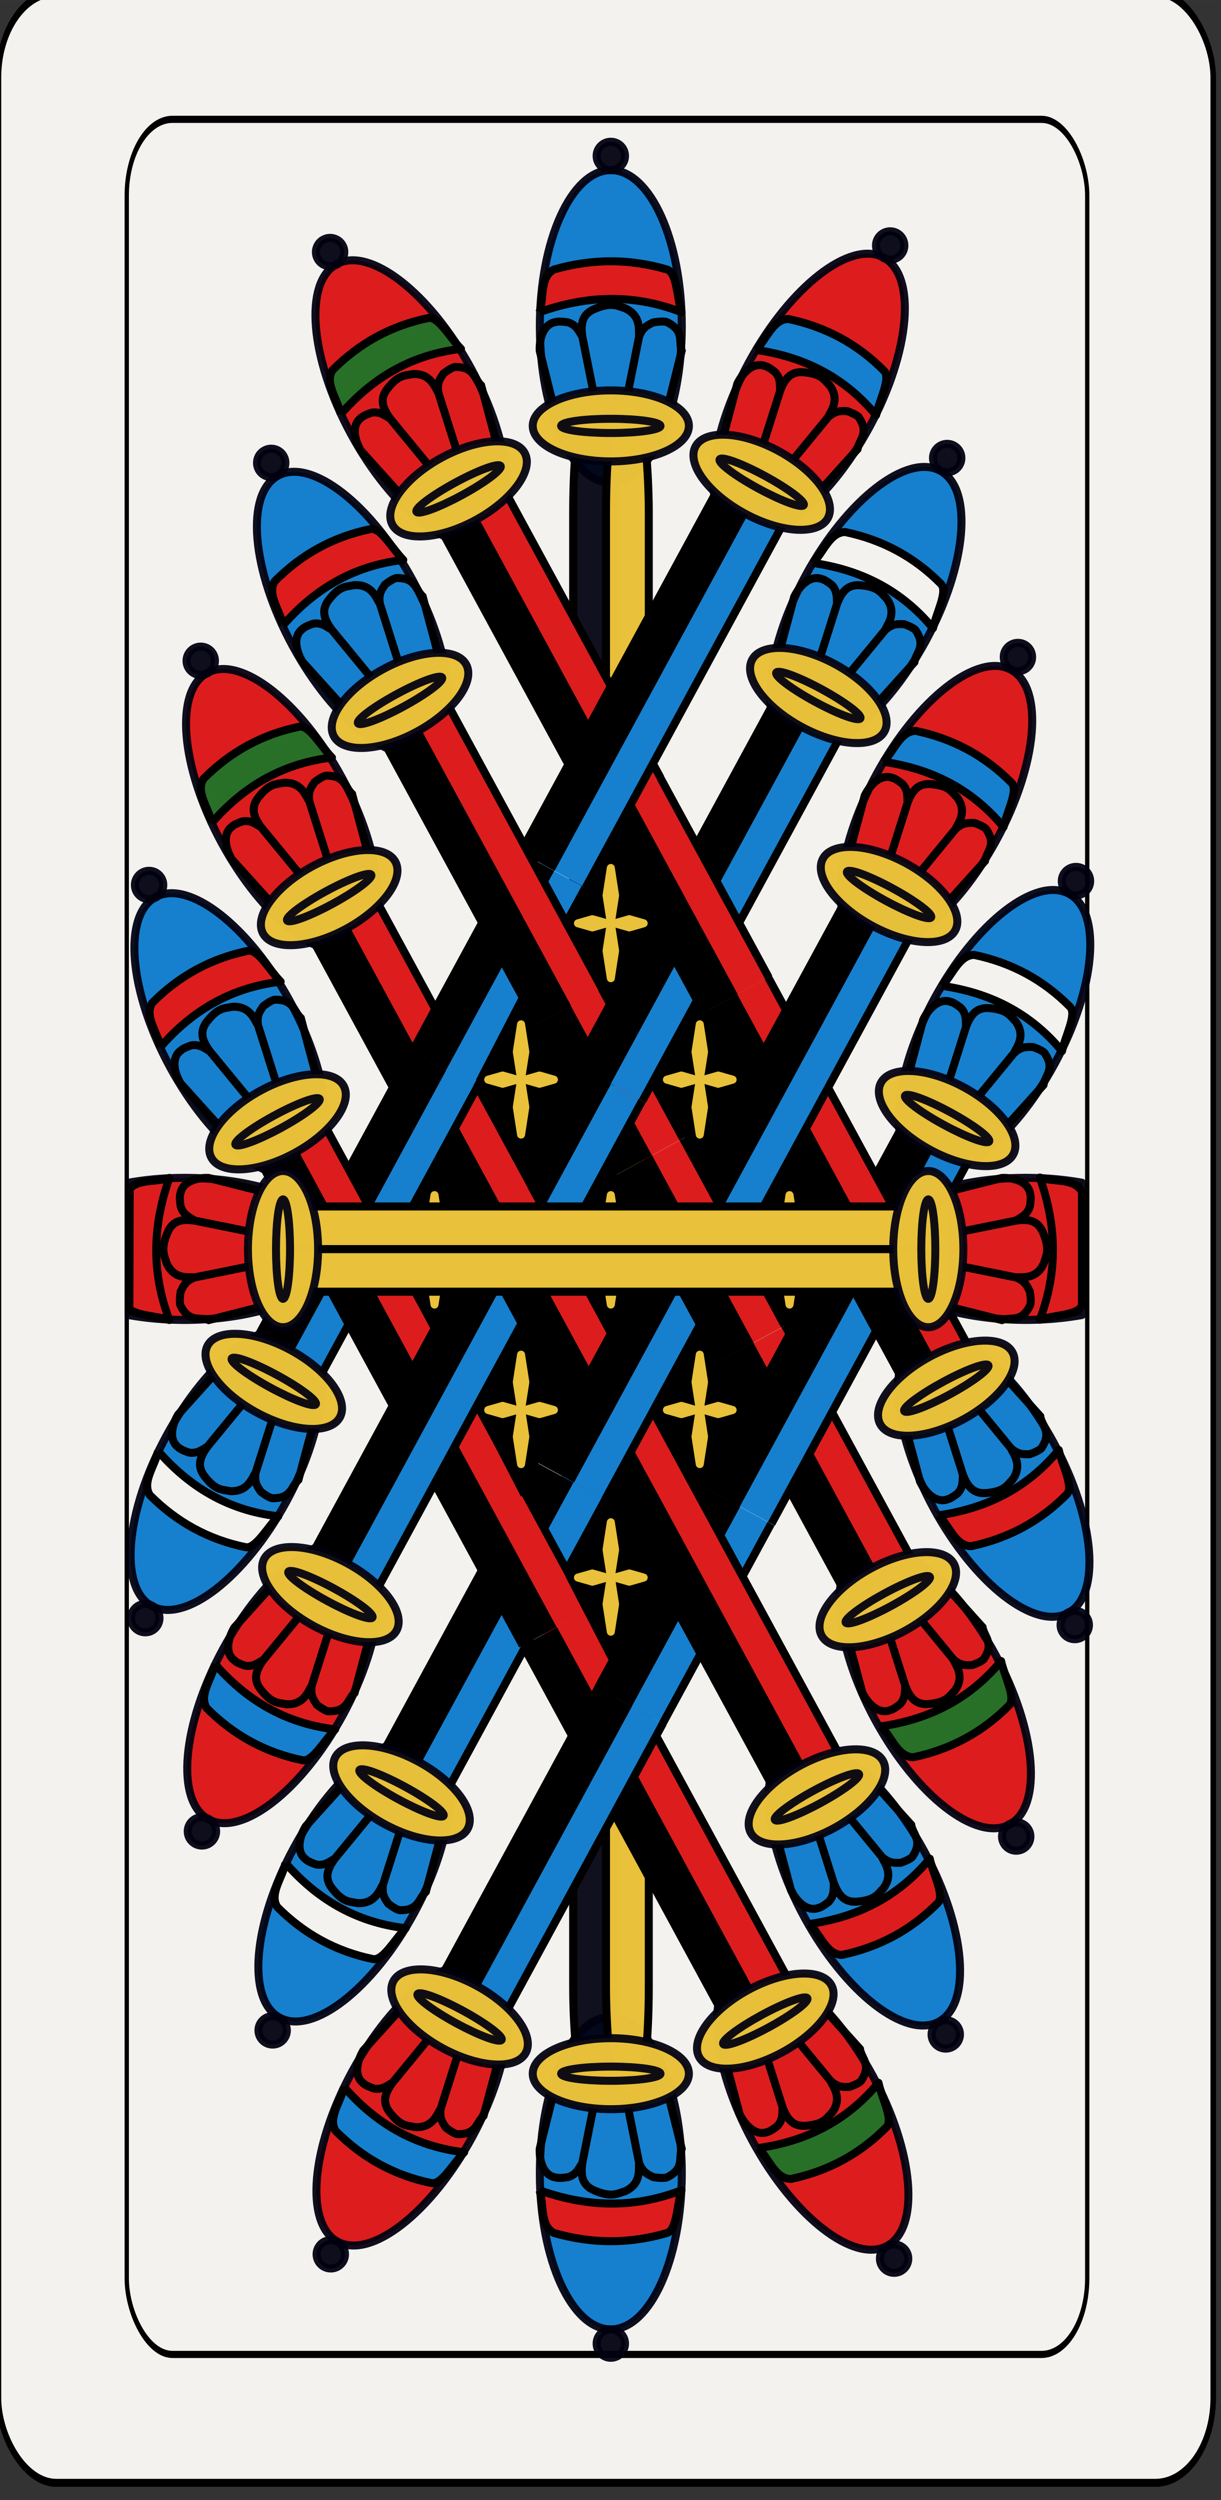 <?xml version="1.0" encoding="UTF-8" standalone="no"?>
<svg
   width="43mm"
   height="87.998mm"
   enable-background="new"
   version="1.1"
   viewBox="0 0 152.363 311.802"
   id="svg20076"
   sodipodi:docname="Mazzo.svg"
   inkscape:version="1.2.1 (9c6d41e410, 2022-07-14)"
   xmlns:inkscape="http://www.inkscape.org/namespaces/inkscape"
   xmlns:sodipodi="http://sodipodi.sourceforge.net/DTD/sodipodi-0.dtd"
   xmlns="http://www.w3.org/2000/svg"
   xmlns:svg="http://www.w3.org/2000/svg"
   xmlns:rdf="http://www.w3.org/1999/02/22-rdf-syntax-ns#"
   xmlns:cc="http://creativecommons.org/ns#"
   xmlns:dc="http://purl.org/dc/elements/1.1/">
  <rect x="0" y="0" width="152.363" height="311.802" fill="#333333" stroke="none"/>
  <sodipodi:namedview
     id="namedview20078"
     pagecolor="#ffffff"
     bordercolor="#000000"
     borderopacity="0.25"
     inkscape:showpageshadow="2"
     inkscape:pageopacity="0.0"
     inkscape:pagecheckerboard="0"
     inkscape:deskcolor="#d1d1d1"
     inkscape:document-units="mm"
     showgrid="false"
     inkscape:zoom="2.8284271"
     inkscape:cx="196.57568"
     inkscape:cy="470.75634"
     inkscape:window-width="2560"
     inkscape:window-height="1409"
     inkscape:window-x="0"
     inkscape:window-y="31"
     inkscape:window-maximized="1"
     inkscape:current-layer="svg20076" />
  <title
     id="title2">Bresciane</title>
  <defs
     id="defs191" />
  <g
     transform="translate(-1438.579,-1158.694)"
     id="g14654"
     style="display:inline">
    <g
       transform="matrix(0.97,0,0,0.996,472.66,-588.81)"
       id="g14144">
      <g
         transform="matrix(0.7,0,0,1,298.31,-0.792)"
         id="g14142">
        <rect
           x="996.13"
           y="1754.4"
           width="223.23"
           height="311.81"
           rx="10.63"
           ry="10.63"
           fill="#ffffff"
           stroke="#000000"
           stroke-width="0.997"
           id="rect14140" />
      </g>
    </g>
    <g
       transform="matrix(0.97,0,0,0.996,472.66,-588.81)"
       fill="#f4f2ef"
       id="g14150">
      <g
         transform="matrix(0.7,0,0,1,298.31,-0.792)"
         fill="#f4f2ef"
         id="g14148">
        <rect
           x="996.13"
           y="1754.4"
           width="223.23"
           height="311.81"
           rx="10.63"
           ry="10.63"
           fill="#f4f2ef"
           stroke="#000000"
           stroke-width="0.997"
           id="rect14146" />
      </g>
    </g>
    <g
       transform="matrix(0.767,0,0,0.894,690.77,-394.15)"
       fill="none"
       id="g14156">
      <g
         transform="matrix(0.7,0,0,1,298.31,-0.792)"
         fill="none"
         id="g14154">
        <rect
           x="996.13"
           y="1754.4"
           width="223.23"
           height="311.81"
           rx="10.63"
           ry="10.63"
           fill="none"
           stroke="#000000"
           stroke-width="0.997"
           id="rect14152" />
      </g>
    </g>
    <g
       transform="translate(0,1055.9)"
       id="g14186">
      <ellipse
         cx="1514.8"
         cy="143.5"
         rx="8.858"
         ry="19.488"
         fill="#1780ce"
         stroke="#00000f"
         stroke-linejoin="round"
         stroke-opacity="0.941"
         stroke-width="0.999"
         id="ellipse14158" />
      <ellipse
         cx="1514.8"
         cy="373.82"
         rx="8.858"
         ry="19.488"
         fill="#1780ce"
         stroke="#00000f"
         stroke-linejoin="round"
         stroke-opacity="0.941"
         stroke-width="0.999"
         id="ellipse14160" />
      <rect
         x="1510.1"
         y="152.86"
         width="5.338"
         height="211.6"
         rx="1.772"
         ry="13.896"
         fill="#00000f"
         fill-opacity="0.941"
         opacity="0.99"
         stroke="#000000"
         stroke-linejoin="round"
         stroke-width="0.997"
         id="rect14162" />
      <rect
         x="1514.2"
         y="152.86"
         width="5.338"
         height="211.6"
         rx="1.772"
         ry="13.896"
         fill="#e9c13a"
         opacity="0.99"
         stroke="#000000"
         stroke-linejoin="round"
         stroke-width="0.997"
         id="rect14164" />
      <path
         d="m 1507.7,153.63 -1.772,-7.087 c -0.058,-1.177 0.253,-3.097 1.772,-3.543 0.407,-0.05 0.427,-0.206 1.772,0 1.045,0.331 1.339,1.091 1.772,1.772 l 1.772,8.858 -1.772,-8.858 c -0.243,-1.742 0.027,-2.919 1.772,-3.543 1.997,-0.793 2.67,-0.229 3.543,0 2.152,0.985 1.668,2.87 1.772,3.543 l -1.772,8.858 1.772,-8.858 c 0.466,-1.218 1.128,-1.441 1.772,-1.772 0.854,-0.136 1.561,-0.138 1.772,0 2.142,1.107 1.353,2.354 1.772,3.543 l -1.772,7.087"
         fill="none"
         stroke="#000000"
         stroke-width="1px"
         id="path14166" />
      <path
         d="m 1507.7,363.69 -1.772,7.087 c -0.058,1.177 0.253,3.097 1.772,3.543 0.407,0.05 0.427,0.206 1.772,0 1.045,-0.331 1.339,-1.091 1.772,-1.772 l 1.772,-8.858 -1.772,8.858 c -0.243,1.742 0.027,2.919 1.772,3.543 1.997,0.793 2.67,0.229 3.543,0 2.152,-0.985 1.668,-2.87 1.772,-3.543 l -1.772,-8.858 1.772,8.858 c 0.466,1.218 1.128,1.441 1.772,1.772 0.854,0.136 1.561,0.138 1.772,0 2.142,-1.107 1.353,-2.354 1.772,-3.543 l -1.772,-7.087"
         fill="none"
         stroke="#000000"
         stroke-width="1px"
         id="path14168" />
      <ellipse
         cx="1514.8"
         cy="155.91"
         rx="9.744"
         ry="4.429"
         fill="#e9c13a"
         opacity="0.99"
         stroke="#00000f"
         stroke-linejoin="round"
         stroke-opacity="0.941"
         stroke-width="0.999"
         id="ellipse14170" />
      <ellipse
         cx="1514.8"
         cy="155.91"
         rx="6.201"
         ry="0.886"
         fill="#e9c13a"
         opacity="0.99"
         stroke="#00000f"
         stroke-linejoin="round"
         stroke-opacity="0.941"
         stroke-width="0.999"
         id="ellipse14172" />
      <ellipse
         cx="1514.8"
         cy="361.42"
         rx="9.744"
         ry="4.429"
         fill="#e9c13a"
         opacity="0.99"
         stroke="#00000f"
         stroke-linejoin="round"
         stroke-opacity="0.941"
         stroke-width="0.999"
         id="ellipse14174" />
      <ellipse
         cx="1514.8"
         cy="361.42"
         rx="6.201"
         ry="0.886"
         fill="#e9c13a"
         opacity="0.99"
         stroke="#00000f"
         stroke-linejoin="round"
         stroke-opacity="0.941"
         stroke-width="0.999"
         id="ellipse14176" />
      <path
         d="m 1505.9,141.73 c 0.587,-1.774 0.026,-4.343 1.772,-5.315 4.724,-1.367 9.449,-1.395 14.173,0 1.216,0.442 1.21,3.482 1.772,5.315 -6.205,-2.396 -12.063,-2.017 -17.716,0"
         fill="#dd1d1d"
         fill-rule="evenodd"
         stroke="#000000"
         stroke-linejoin="round"
         stroke-width="0.999"
         id="path14178" />
      <path
         d="m 1505.9,375.96 c 0.587,1.774 0.026,4.343 1.772,5.315 4.724,1.367 9.449,1.395 14.173,0 1.216,-0.442 1.21,-3.482 1.772,-5.315 -6.205,2.396 -12.063,2.017 -17.716,0"
         fill="#dd1d1d"
         fill-rule="evenodd"
         stroke="#000000"
         stroke-linejoin="round"
         stroke-width="0.999"
         id="path14180" />
      <circle
         cx="1514.8"
         cy="122.24"
         r="1.772"
         fill="#00000f"
         fill-opacity="0.941"
         stroke="#00000f"
         stroke-linejoin="round"
         stroke-opacity="0.941"
         stroke-width="0.999"
         id="circle14182" />
      <circle
         cx="1514.8"
         cy="395.08"
         r="1.772"
         fill="#00000f"
         fill-opacity="0.941"
         stroke="#00000f"
         stroke-linejoin="round"
         stroke-opacity="0.941"
         stroke-width="0.999"
         id="circle14184" />
    </g>
    <g
       transform="translate(-1293.3,1055.9)"
       id="g14530">
      <ellipse
         transform="matrix(0.879,-0.477,-0.477,-0.879,0,0)"
         cx="2334.6"
         cy="-1651.2"
         rx="8.535"
         ry="19.488"
         fill="#1780ce"
         stroke="#00000f"
         stroke-linejoin="round"
         stroke-opacity="0.941"
         stroke-width="0.999"
         id="ellipse14188" />
      <ellipse
         transform="matrix(0.879,-0.477,-0.477,-0.879,0,0)"
         cx="2354.1"
         cy="-1633.8"
         rx="8.535"
         ry="19.488"
         fill="#dd1d1d"
         stroke="#00000f"
         stroke-linejoin="round"
         stroke-opacity="0.941"
         stroke-width="0.999"
         id="ellipse14190" />
      <path
         d="m 2844.8,302.35 -17.752,-32.695"
         fill="none"
         stroke="#dd1d1d"
         stroke-width="6.024"
         id="path14192" />
      <ellipse
         transform="matrix(0.879,-0.477,-0.477,-0.879,0,0)"
         cx="2354.1"
         cy="-1481.4"
         rx="8.535"
         ry="19.488"
         fill="#1780ce"
         stroke="#00000f"
         stroke-linejoin="round"
         stroke-opacity="0.941"
         stroke-width="0.999"
         id="ellipse14194" />
      <path
         d="m 2814.3,246.3 -10.145,-18.684"
         fill="none"
         stroke="#dd1d1d"
         stroke-width="6.024"
         id="path14196" />
      <path
         d="m 2810.9,248.16 -10.145,-18.684"
         fill="none"
         stroke="#000000"
         stroke-width="5.315"
         id="path14198" />
      <path
         d="m 2817.1,244.78 -10.145,-18.684"
         fill="none"
         stroke="#000000"
         stroke-width="0.999"
         id="path14200" />
      <path
         d="m 2847.6,300.83 -17.752,-32.695"
         fill="none"
         stroke="#000000"
         stroke-width="0.999"
         id="path14202" />
      <path
         d="m 2841.3,304.21 -17.752,-32.695"
         fill="none"
         stroke="#000000"
         stroke-width="5.315"
         id="path14204" />
      <path
         d="m 2837.6,306.83 1.881,7.042 c 0.512,1.061 1.692,2.606 3.191,2.299 0.368,-0.143 0.46,-0.016 1.5,-0.815 0.727,-0.771 0.613,-1.574 0.655,-2.372 l -2.727,-8.599 2.727,8.599 c 0.626,1.643 1.416,2.553 3.191,2.299 2.069,-0.221 2.37,-1.026 3.001,-1.629 1.352,-1.854 0.043,-3.289 -0.191,-3.928 l -5.727,-6.97 5.727,6.97 c 0.976,0.856 1.643,0.747 2.346,0.742 0.788,-0.273 1.388,-0.596 1.5,-0.815 1.286,-1.958 0.022,-2.691 -0.19,-3.929 l -4.882,-5.413"
         fill="none"
         stroke="#000000"
         stroke-width="1px"
         id="path14206" />
      <ellipse
         transform="matrix(0.879,-0.477,-0.477,-0.879,0,0)"
         cx="2354.1"
         cy="-1621.4"
         rx="9.389"
         ry="4.429"
         fill="#e9c13a"
         opacity="0.99"
         stroke="#00000f"
         stroke-linejoin="round"
         stroke-opacity="0.941"
         stroke-width="0.999"
         id="ellipse14208" />
      <ellipse
         transform="matrix(0.879,-0.477,-0.477,-0.879,0,0)"
         cx="2373.1"
         cy="-1614.1"
         rx="8.535"
         ry="19.488"
         fill="#1780ce"
         stroke="#00000f"
         stroke-linejoin="round"
         stroke-opacity="0.941"
         stroke-width="0.999"
         id="ellipse14210" />
      <ellipse
         transform="matrix(0.879,-0.477,-0.477,-0.879,0,0)"
         cx="2354.1"
         cy="-1621.4"
         rx="5.975"
         ry="0.886"
         fill="#e9c13a"
         opacity="0.99"
         stroke="#00000f"
         stroke-linejoin="round"
         stroke-opacity="0.941"
         stroke-width="0.999"
         id="ellipse14212" />
      <path
         d="m 2841.8,318.1 c 1.344,1.289 2.094,3.805 4.036,3.856 4.653,-0.971 8.667,-3.118 12.002,-6.516 0.819,-0.947 -0.637,-3.616 -1.036,-5.486 -4.111,4.958 -9.253,7.319 -15.002,8.146"
         fill="#287028"
         fill-rule="evenodd"
         stroke="#000000"
         stroke-linejoin="round"
         stroke-width="0.999"
         id="path14214" />
      <path
         d="m 2774.5,190.74 -4.881,-5.413 c -0.611,-1.008 -1.264,-2.838 -0.191,-3.928 0.321,-0.231 0.264,-0.377 1.5,-0.815 1.043,-0.19 1.654,0.343 2.346,0.742 l 5.727,6.97 -5.727,-6.97 c -1.037,-1.42 -1.37,-2.578 -0.191,-3.929 1.313,-1.615 2.151,-1.429 3.001,-1.629 2.292,-0.124 2.782,1.755 3.191,2.299 l 2.727,8.599 -2.727,-8.599 c -0.187,-1.284 0.268,-1.785 0.655,-2.372 0.658,-0.512 1.256,-0.839 1.5,-0.815 2.342,-0.012 2.269,1.447 3.191,2.299 l 1.881,7.042"
         fill="none"
         stroke="#000000"
         stroke-width="1px"
         id="path14216" />
      <ellipse
         transform="matrix(0.879,-0.477,-0.477,-0.879,0,0)"
         cx="2334.6"
         cy="-1498.8"
         rx="8.535"
         ry="19.488"
         fill="#dd1d1d"
         stroke="#00000f"
         stroke-linejoin="round"
         stroke-opacity="0.941"
         stroke-width="0.999"
         id="ellipse14218" />
      <path
         d="m 2767.2,180.77 c -0.349,-1.829 -2.05,-3.829 -1.036,-5.486 3.348,-3.373 7.335,-5.57 12.002,-6.516 1.241,-0.171 2.686,2.504 4.036,3.856 -6.397,0.747 -11.177,3.774 -15.002,8.146"
         fill="#dd1d1d"
         fill-rule="evenodd"
         stroke="#000000"
         stroke-linejoin="round"
         stroke-width="0.999"
         id="path14220" />
      <circle
         transform="matrix(0.879,-0.477,-0.477,-0.879,0,0)"
         cx="2354.1"
         cy="-1655"
         r="1.772"
         fill="#00000f"
         fill-opacity="0.941"
         stroke="#00000f"
         stroke-linejoin="round"
         stroke-opacity="0.941"
         stroke-width="0.999"
         id="circle14222" />
      <circle
         transform="matrix(0.879,-0.477,-0.477,-0.879,0,0)"
         cx="2354.1"
         cy="-1460.1"
         r="1.772"
         fill="#00000f"
         fill-opacity="0.941"
         stroke="#00000f"
         stroke-linejoin="round"
         stroke-opacity="0.941"
         stroke-width="0.999"
         id="circle14224" />
      <ellipse
         transform="matrix(0.879,-0.477,-0.477,-0.879,0,0)"
         cx="2315.6"
         cy="-1672.7"
         rx="8.535"
         ry="19.488"
         fill="#dd1d1d"
         stroke="#00000f"
         stroke-linejoin="round"
         stroke-opacity="0.941"
         stroke-width="0.999"
         id="ellipse14226" />
      <path
         d="m 2829.5,354.95 -27.052,-49.823"
         fill="none"
         stroke="#dd1d1d"
         stroke-width="6.024"
         id="path14228" />
      <path
         d="m 2832.3,353.43 -27.052,-49.823"
         fill="none"
         stroke="#000000"
         stroke-width="0.999"
         id="path14230" />
      <path
         d="m 2809.2,238.57 -13.526,24.911"
         fill="none"
         stroke="#1780ce"
         stroke-width="6.024"
         id="path14232" />
      <path
         d="m 2826.1,356.81 -27.052,-49.823"
         fill="none"
         stroke="#000000"
         stroke-width="5.315"
         id="path14234" />
      <ellipse
         transform="rotate(28.5)"
         cx="2620.3"
         cy="-1159.4"
         rx="8.535"
         ry="19.488"
         fill="#1780ce"
         stroke="#00000f"
         stroke-linejoin="round"
         stroke-opacity="0.941"
         stroke-width="0.999"
         id="ellipse14236" />
      <path
         d="m 2852.4,241.49 -27.052,49.823"
         fill="none"
         stroke="#1780ce"
         stroke-width="6.024"
         id="path14238" />
      <path
         d="m 2855.2,243.01 -27.052,49.823"
         fill="none"
         stroke="#000000"
         stroke-width="0.999"
         id="path14240" />
      <path
         d="m 2825.3,291.31 -13.526,24.911"
         fill="none"
         stroke="#1780ce"
         stroke-width="6.024"
         id="path14242" />
      <path
         d="m 2848.9,239.63 -27.052,49.823"
         fill="none"
         stroke="#000000"
         stroke-width="5.315"
         id="path14244" />
      <path
         d="m 2821.9,289.45 -13.526,24.911"
         fill="none"
         stroke="#000000"
         stroke-width="5.315"
         id="path14246" />
      <path
         d="m 2828.1,292.83 -13.526,24.911"
         fill="none"
         stroke="#000000"
         stroke-width="0.999"
         id="path14248" />
      <path
         d="m 2852,276.04 -27.052,-49.823"
         fill="none"
         stroke="#dd1d1d"
         stroke-width="6.024"
         id="path14250" />
      <path
         d="m 2835.9,327 -27.052,-49.823"
         fill="none"
         stroke="#dd1d1d"
         stroke-width="6.024"
         id="path14252" />
      <path
         d="m 2854.8,274.52 -27.052,-49.823"
         fill="none"
         stroke="#000000"
         stroke-width="0.999"
         id="path14254" />
      <path
         d="m 2838.7,325.48 -27.052,-49.823"
         fill="none"
         stroke="#000000"
         stroke-width="0.999"
         id="path14256" />
      <path
         d="m 2848.6,277.9 -27.052,-49.823"
         fill="none"
         stroke="#000000"
         stroke-width="5.315"
         id="path14258" />
      <path
         d="m 2832.5,328.86 -27.052,-49.823"
         fill="none"
         stroke="#000000"
         stroke-width="5.315"
         id="path14260" />
      <ellipse
         transform="rotate(28.5)"
         cx="2600.6"
         cy="-1180.5"
         rx="8.535"
         ry="19.488"
         fill="#dd1d1d"
         stroke="#00000f"
         stroke-linejoin="round"
         stroke-opacity="0.941"
         stroke-width="0.999"
         id="ellipse14262" />
      <path
         d="m 2845.1,213.55 -27.052,49.823"
         fill="none"
         stroke="#1780ce"
         stroke-width="6.024"
         id="path14264" />
      <path
         d="m 2847.9,215.07 -27.052,49.823"
         fill="none"
         stroke="#000000"
         stroke-width="0.999"
         id="path14266" />
      <path
         d="m 2805.8,236.71 -13.526,24.911"
         fill="none"
         stroke="#000000"
         stroke-width="5.315"
         id="path14268" />
      <path
         d="m 2841.7,211.69 -27.052,49.823"
         fill="none"
         stroke="#000000"
         stroke-width="5.315"
         id="path14270" />
      <path
         d="m 2795.4,252.27 -21.979,-40.481"
         fill="none"
         stroke="#dd1d1d"
         stroke-width="6.024"
         id="path14272" />
      <path
         d="m 2798.2,250.75 -21.979,-40.481"
         fill="none"
         stroke="#000000"
         stroke-width="0.999"
         id="path14274" />
      <path
         d="m 2802.1,212 -13.526,24.911"
         fill="none"
         stroke="#1780ce"
         stroke-width="6.024"
         id="path14276" />
      <ellipse
         transform="rotate(28.5)"
         cx="2562.1"
         cy="-1218.1"
         rx="8.535"
         ry="19.488"
         fill="#dd1d1d"
         stroke="#00000f"
         stroke-linejoin="round"
         stroke-opacity="0.941"
         stroke-width="0.999"
         id="ellipse14278" />
      <ellipse
         transform="rotate(28.5)"
         cx="2562.1"
         cy="-1065.7"
         rx="8.535"
         ry="19.488"
         fill="#1780ce"
         stroke="#00000f"
         stroke-linejoin="round"
         stroke-opacity="0.941"
         stroke-width="0.999"
         id="ellipse14280" />
      <path
         d="m 2791.9,254.13 -21.979,-40.481"
         fill="none"
         stroke="#000000"
         stroke-width="5.315"
         id="path14282" />
      <path
         d="m 2788.6,236.91 -21.979,40.481"
         fill="none"
         stroke="#1780ce"
         stroke-width="6.024"
         id="path14284" />
      <path
         d="m 2791.4,238.43 -21.979,40.481"
         fill="none"
         stroke="#000000"
         stroke-width="0.999"
         id="path14286" />
      <path
         d="m 2785.2,235.05 -21.979,40.481"
         fill="none"
         stroke="#000000"
         stroke-width="5.315"
         id="path14288" />
      <path
         d="m 2822,157.7 1.881,-7.042 c 0.512,-1.061 1.692,-2.606 3.191,-2.299 0.368,0.143 0.46,0.016 1.5,0.815 0.727,0.771 0.613,1.574 0.655,2.372 l -2.727,8.599 2.727,-8.599 c 0.626,-1.643 1.416,-2.553 3.191,-2.299 2.069,0.221 2.37,1.026 3.001,1.629 1.352,1.854 0.043,3.289 -0.191,3.928 l -5.727,6.97 5.727,-6.97 c 0.976,-0.856 1.643,-0.747 2.346,-0.742 0.788,0.273 1.388,0.596 1.5,0.815 1.286,1.958 0.022,2.691 -0.19,3.929 l -4.882,5.413"
         fill="none"
         stroke="#000000"
         stroke-width="1px"
         id="path14290" />
      <path
         d="m 2826.2,146.43 c 1.344,-1.289 2.094,-3.805 4.036,-3.856 4.653,0.971 8.667,3.118 12.002,6.516 0.819,0.947 -0.637,3.616 -1.036,5.486 -4.111,-4.958 -9.253,-7.319 -15.002,-8.146"
         fill="#1780ce"
         fill-rule="evenodd"
         stroke="#000000"
         stroke-linejoin="round"
         stroke-width="0.999"
         id="path14292" />
      <path
         d="m 2759,273.79 -4.881,5.413 c -0.611,1.008 -1.264,2.838 -0.191,3.928 0.321,0.231 0.264,0.377 1.5,0.815 1.043,0.19 1.654,-0.343 2.346,-0.742 l 5.727,-6.97 -5.727,6.97 c -1.037,1.42 -1.37,2.578 -0.191,3.929 1.313,1.615 2.151,1.429 3.001,1.629 2.292,0.124 2.782,-1.755 3.191,-2.299 l 2.727,-8.599 -2.727,8.599 c -0.187,1.284 0.268,1.785 0.655,2.372 0.658,0.512 1.256,0.839 1.5,0.815 2.342,0.012 2.269,-1.447 3.191,-2.299 l 1.881,-7.042"
         fill="none"
         stroke="#000000"
         stroke-width="1px"
         id="path14294" />
      <ellipse
         transform="rotate(28.5)"
         cx="2562.1"
         cy="-1078.1"
         rx="9.389"
         ry="4.429"
         fill="#e9c13a"
         opacity="0.99"
         stroke="#00000f"
         stroke-linejoin="round"
         stroke-opacity="0.941"
         stroke-width="0.999"
         id="ellipse14296" />
      <ellipse
         transform="rotate(28.5)"
         cx="2562.1"
         cy="-1078.1"
         rx="5.975"
         ry="0.886"
         fill="#e9c13a"
         opacity="0.99"
         stroke="#00000f"
         stroke-linejoin="round"
         stroke-opacity="0.941"
         stroke-width="0.999"
         id="ellipse14298" />
      <path
         d="m 2751.6,283.76 c -0.349,1.829 -2.05,3.829 -1.036,5.486 3.348,3.373 7.335,5.57 12.002,6.516 1.241,0.171 2.686,-2.504 4.036,-3.856 -6.397,-0.747 -11.177,-3.774 -15.002,-8.146"
         fill="#f4f2ef"
         fill-rule="evenodd"
         stroke="#000000"
         stroke-linejoin="round"
         stroke-width="0.999"
         id="path14300" />
      <circle
         transform="rotate(28.5)"
         cx="2562.1"
         cy="-1239.3"
         r="1.772"
         fill="#00000f"
         fill-opacity="0.941"
         stroke="#00000f"
         stroke-linejoin="round"
         stroke-opacity="0.941"
         stroke-width="0.999"
         id="circle14302" />
      <circle
         transform="rotate(28.5)"
         cx="2562.1"
         cy="-1044.5"
         r="1.772"
         fill="#00000f"
         fill-opacity="0.941"
         stroke="#00000f"
         stroke-linejoin="round"
         stroke-opacity="0.941"
         stroke-width="0.999"
         id="circle14304" />
      <path
         d="m 2798.7,210.14 -13.526,24.911"
         fill="none"
         stroke="#000000"
         stroke-width="5.315"
         id="path14306" />
      <path
         d="m 2804.9,213.52 -13.526,24.911"
         fill="none"
         stroke="#000000"
         stroke-width="0.999"
         id="path14308" />
      <ellipse
         transform="rotate(28.5)"
         cx="2581"
         cy="-1198.1"
         rx="8.535"
         ry="19.488"
         fill="#1780ce"
         stroke="#00000f"
         stroke-linejoin="round"
         stroke-opacity="0.941"
         stroke-width="0.999"
         id="ellipse14310" />
      <ellipse
         transform="rotate(28.5)"
         cx="2600.6"
         cy="-1028.2"
         rx="8.535"
         ry="19.488"
         fill="#1780ce"
         stroke="#00000f"
         stroke-linejoin="round"
         stroke-opacity="0.941"
         stroke-width="0.999"
         id="ellipse14312" />
      <ellipse
         transform="rotate(28.5)"
         cx="2581"
         cy="-1045.7"
         rx="8.535"
         ry="19.488"
         fill="#dd1d1d"
         stroke="#00000f"
         stroke-linejoin="round"
         stroke-opacity="0.941"
         stroke-width="0.999"
         id="ellipse14314" />
      <path
         d="m 2829.1,184.27 1.881,-7.042 c 0.512,-1.061 1.692,-2.606 3.191,-2.299 0.368,0.143 0.46,0.016 1.5,0.815 0.727,0.771 0.613,1.574 0.655,2.372 l -2.727,8.599 2.727,-8.599 c 0.626,-1.643 1.416,-2.553 3.191,-2.299 2.069,0.221 2.37,1.026 3,1.629 1.352,1.854 0.043,3.289 -0.191,3.928 l -5.727,6.97 5.727,-6.97 c 0.976,-0.856 1.643,-0.747 2.346,-0.742 0.788,0.273 1.388,0.596 1.5,0.815 1.286,1.958 0.022,2.691 -0.19,3.929 l -4.882,5.413"
         fill="none"
         stroke="#000000"
         stroke-width="1px"
         id="path14316" />
      <path
         d="m 2833.3,173 c 1.344,-1.289 2.094,-3.805 4.036,-3.856 4.653,0.971 8.667,3.118 12.002,6.516 0.819,0.947 -0.637,3.616 -1.036,5.486 -4.111,-4.958 -9.253,-7.319 -15.002,-8.146"
         fill="#f4f2ef"
         fill-rule="evenodd"
         stroke="#000000"
         stroke-linejoin="round"
         stroke-width="0.999"
         id="path14318" />
      <path
         d="m 2804.6,288.28 -21.979,40.481"
         fill="none"
         stroke="#1780ce"
         stroke-width="6.024"
         id="path14320" />
      <path
         d="m 2766,300.37 -4.881,5.413 c -0.611,1.008 -1.264,2.838 -0.191,3.928 0.321,0.231 0.264,0.377 1.5,0.815 1.043,0.19 1.654,-0.343 2.346,-0.742 l 5.727,-6.97 -5.727,6.97 c -1.037,1.42 -1.37,2.578 -0.191,3.929 1.313,1.615 2.151,1.429 3.001,1.629 2.292,0.124 2.782,-1.755 3.191,-2.299 l 2.727,-8.599 -2.727,8.599 c -0.187,1.284 0.268,1.785 0.655,2.372 0.658,0.512 1.256,0.839 1.5,0.815 2.342,0.012 2.269,-1.447 3.191,-2.299 l 1.881,-7.042"
         fill="none"
         stroke="#000000"
         stroke-width="1px"
         id="path14322" />
      <path
         d="m 2807.4,289.81 -21.979,40.481"
         fill="none"
         stroke="#000000"
         stroke-width="0.999"
         id="path14324" />
      <path
         d="m 2801.1,286.43 -21.979,40.481"
         fill="none"
         stroke="#000000"
         stroke-width="5.315"
         id="path14326" />
      <path
         d="m 2758.7,310.33 c -0.349,1.829 -2.05,3.829 -1.036,5.486 3.348,3.373 7.335,5.57 12.002,6.516 1.241,0.171 2.686,-2.504 4.036,-3.856 -6.397,-0.747 -11.177,-3.774 -15.002,-8.146"
         fill="#1780ce"
         fill-rule="evenodd"
         stroke="#000000"
         stroke-linejoin="round"
         stroke-width="0.999"
         id="path14328" />
      <circle
         transform="rotate(28.5)"
         cx="2581"
         cy="-1219.4"
         r="1.772"
         fill="#00000f"
         fill-opacity="0.941"
         stroke="#00000f"
         stroke-linejoin="round"
         stroke-opacity="0.941"
         stroke-width="0.999"
         id="circle14330" />
      <circle
         transform="rotate(28.5)"
         cx="2581"
         cy="-1024.5"
         r="1.772"
         fill="#00000f"
         fill-opacity="0.941"
         stroke="#00000f"
         stroke-linejoin="round"
         stroke-opacity="0.941"
         stroke-width="0.999"
         id="circle14332" />
      <path
         d="m 2837.9,209.07 1.881,-7.042 c 0.512,-1.061 1.692,-2.606 3.191,-2.299 0.368,0.143 0.46,0.016 1.5,0.815 0.728,0.771 0.613,1.574 0.655,2.372 l -2.727,8.599 2.727,-8.599 c 0.626,-1.643 1.416,-2.553 3.191,-2.299 2.069,0.221 2.37,1.026 3.001,1.629 1.352,1.854 0.043,3.289 -0.191,3.928 l -5.727,6.97 5.727,-6.97 c 0.976,-0.856 1.643,-0.747 2.346,-0.742 0.788,0.273 1.388,0.596 1.5,0.815 1.286,1.958 0.022,2.691 -0.19,3.929 l -4.882,5.413"
         fill="none"
         stroke="#000000"
         stroke-width="1px"
         id="path14334" />
      <ellipse
         transform="rotate(28.5)"
         cx="2600.6"
         cy="-1168.1"
         rx="9.389"
         ry="4.429"
         fill="#e9c13a"
         opacity="0.99"
         stroke="#00000f"
         stroke-linejoin="round"
         stroke-opacity="0.941"
         stroke-width="0.999"
         id="ellipse14336" />
      <ellipse
         transform="rotate(28.5)"
         cx="2600.6"
         cy="-1168.1"
         rx="5.975"
         ry="0.886"
         fill="#e9c13a"
         opacity="0.99"
         stroke="#00000f"
         stroke-linejoin="round"
         stroke-opacity="0.941"
         stroke-width="0.999"
         id="ellipse14338" />
      <path
         d="m 2842.1,197.8 c 1.344,-1.289 2.094,-3.805 4.036,-3.856 4.653,0.971 8.667,3.118 12.002,6.516 0.819,0.947 -0.637,3.616 -1.036,5.486 -4.111,-4.958 -9.253,-7.319 -15.002,-8.146"
         fill="#1780ce"
         fill-rule="evenodd"
         stroke="#000000"
         stroke-linejoin="round"
         stroke-width="0.999"
         id="path14340" />
      <path
         d="m 2774.9,325.17 -4.882,5.413 c -0.611,1.008 -1.264,2.838 -0.191,3.928 0.321,0.231 0.264,0.377 1.5,0.815 1.043,0.19 1.654,-0.343 2.346,-0.742 l 5.727,-6.97 -5.727,6.97 c -1.037,1.42 -1.37,2.578 -0.191,3.929 1.313,1.615 2.151,1.429 3.001,1.629 2.292,0.124 2.782,-1.755 3.191,-2.299 l 2.727,-8.599 -2.727,8.599 c -0.187,1.284 0.268,1.785 0.655,2.372 0.658,0.512 1.256,0.839 1.5,0.815 2.342,0.012 2.269,-1.447 3.191,-2.299 l 1.881,-7.042"
         fill="none"
         stroke="#000000"
         stroke-width="1px"
         id="path14342" />
      <ellipse
         transform="rotate(28.5)"
         cx="2600.6"
         cy="-1040.6"
         rx="9.389"
         ry="4.429"
         fill="#e9c13a"
         opacity="0.99"
         stroke="#00000f"
         stroke-linejoin="round"
         stroke-opacity="0.941"
         stroke-width="0.999"
         id="ellipse14344" />
      <ellipse
         transform="rotate(28.5)"
         cx="2600.6"
         cy="-1040.6"
         rx="5.975"
         ry="0.886"
         fill="#e9c13a"
         opacity="0.99"
         stroke="#00000f"
         stroke-linejoin="round"
         stroke-opacity="0.941"
         stroke-width="0.999"
         id="ellipse14346" />
      <path
         d="m 2767.5,335.13 c -0.349,1.829 -2.05,3.829 -1.036,5.486 3.348,3.373 7.335,5.57 12.002,6.516 1.241,0.171 2.686,-2.504 4.036,-3.856 -6.397,-0.747 -11.177,-3.774 -15.002,-8.146"
         fill="#f4f2ef"
         fill-rule="evenodd"
         stroke="#000000"
         stroke-linejoin="round"
         stroke-width="0.999"
         id="path14348" />
      <circle
         transform="rotate(28.5)"
         cx="2600.6"
         cy="-1201.8"
         r="1.772"
         fill="#00000f"
         fill-opacity="0.941"
         stroke="#00000f"
         stroke-linejoin="round"
         stroke-opacity="0.941"
         stroke-width="0.999"
         id="circle14350" />
      <circle
         transform="rotate(28.5)"
         cx="2600.6"
         cy="-1006.9"
         r="1.772"
         fill="#00000f"
         fill-opacity="0.941"
         stroke="#00000f"
         stroke-linejoin="round"
         stroke-opacity="0.941"
         stroke-width="0.999"
         id="circle14352" />
      <ellipse
         transform="rotate(28.5)"
         cx="2620.3"
         cy="-1007.1"
         rx="8.535"
         ry="19.488"
         fill="#dd1d1d"
         stroke="#00000f"
         stroke-linejoin="round"
         stroke-opacity="0.941"
         stroke-width="0.999"
         id="ellipse14354" />
      <path
         d="m 2845.2,237.01 1.881,-7.042 c 0.512,-1.061 1.692,-2.606 3.191,-2.299 0.368,0.143 0.46,0.016 1.5,0.815 0.727,0.771 0.613,1.574 0.655,2.372 l -2.727,8.599 2.727,-8.599 c 0.626,-1.643 1.416,-2.553 3.191,-2.299 2.069,0.221 2.37,1.026 3.001,1.629 1.352,1.854 0.043,3.289 -0.191,3.928 l -5.727,6.97 5.727,-6.97 c 0.976,-0.856 1.643,-0.747 2.346,-0.742 0.788,0.273 1.388,0.596 1.5,0.815 1.286,1.958 0.022,2.691 -0.19,3.929 l -4.882,5.413"
         fill="none"
         stroke="#000000"
         stroke-width="1px"
         id="path14356" />
      <ellipse
         transform="rotate(28.5)"
         cx="2620.3"
         cy="-1147"
         rx="9.389"
         ry="4.429"
         fill="#e9c13a"
         opacity="0.99"
         stroke="#00000f"
         stroke-linejoin="round"
         stroke-opacity="0.941"
         stroke-width="0.999"
         id="ellipse14358" />
      <ellipse
         transform="rotate(28.5)"
         cx="2620.3"
         cy="-1147"
         rx="5.975"
         ry="0.886"
         fill="#e9c13a"
         opacity="0.99"
         stroke="#00000f"
         stroke-linejoin="round"
         stroke-opacity="0.941"
         stroke-width="0.999"
         id="ellipse14360" />
      <path
         d="m 2849.4,225.74 c 1.344,-1.289 2.094,-3.805 4.036,-3.856 4.653,0.971 8.667,3.118 12.002,6.516 0.819,0.947 -0.637,3.616 -1.036,5.486 -4.111,-4.958 -9.253,-7.319 -15.002,-8.146"
         fill="#f4f2ef"
         fill-rule="evenodd"
         stroke="#000000"
         stroke-linejoin="round"
         stroke-width="0.999"
         id="path14362" />
      <path
         d="m 2782.1,353.11 -4.881,5.413 c -0.611,1.008 -1.264,2.838 -0.191,3.928 0.321,0.231 0.264,0.377 1.5,0.815 1.043,0.19 1.654,-0.343 2.346,-0.742 l 5.727,-6.97 -5.727,6.97 c -1.037,1.42 -1.37,2.578 -0.191,3.929 1.313,1.615 2.151,1.429 3.001,1.629 2.292,0.124 2.782,-1.755 3.191,-2.299 l 2.727,-8.599 -2.727,8.599 c -0.187,1.284 0.268,1.785 0.655,2.372 0.658,0.512 1.256,0.839 1.5,0.815 2.342,0.012 2.269,-1.447 3.191,-2.299 l 1.881,-7.042"
         fill="none"
         stroke="#000000"
         stroke-width="1px"
         id="path14364" />
      <path
         d="m 2774.8,363.07 c -0.349,1.829 -2.05,3.829 -1.036,5.486 3.348,3.373 7.335,5.57 12.002,6.516 1.241,0.171 2.686,-2.504 4.036,-3.856 -6.397,-0.747 -11.177,-3.774 -15.002,-8.146"
         fill="#1780ce"
         fill-rule="evenodd"
         stroke="#000000"
         stroke-linejoin="round"
         stroke-width="0.999"
         id="path14366" />
      <circle
         transform="rotate(28.5)"
         cx="2620.3"
         cy="-1180.7"
         r="1.772"
         fill="#00000f"
         fill-opacity="0.941"
         stroke="#00000f"
         stroke-linejoin="round"
         stroke-opacity="0.941"
         stroke-width="0.999"
         id="circle14368" />
      <circle
         transform="rotate(28.5)"
         cx="2620.3"
         cy="-985.82"
         r="1.772"
         fill="#00000f"
         fill-opacity="0.941"
         stroke="#00000f"
         stroke-linejoin="round"
         stroke-opacity="0.941"
         stroke-width="0.999"
         id="circle14370" />
      <path
         d="m 2802.5,305.13 -13.526,-24.911"
         fill="none"
         stroke="#dd1d1d"
         stroke-width="6.024"
         id="path14372" />
      <ellipse
         transform="matrix(0.879,-0.477,-0.477,-0.879,0,0)"
         cx="2315.6"
         cy="-1520.3"
         rx="8.535"
         ry="19.488"
         fill="#1780ce"
         stroke="#00000f"
         stroke-linejoin="round"
         stroke-opacity="0.941"
         stroke-width="0.999"
         id="ellipse14374" />
      <path
         d="m 2811.8,316.22 -21.979,40.481"
         fill="none"
         stroke="#1780ce"
         stroke-width="6.024"
         id="path14376" />
      <path
         d="m 2814.6,317.74 -21.979,40.481"
         fill="none"
         stroke="#000000"
         stroke-width="0.999"
         id="path14378" />
      <path
         d="m 2808.4,314.36 -21.979,40.481"
         fill="none"
         stroke="#000000"
         stroke-width="5.315"
         id="path14380" />
      <ellipse
         transform="rotate(28.5)"
         cx="2620.3"
         cy="-1019.5"
         rx="9.389"
         ry="4.429"
         fill="#e9c13a"
         opacity="0.99"
         stroke="#00000f"
         stroke-linejoin="round"
         stroke-opacity="0.941"
         stroke-width="0.999"
         id="ellipse14382" />
      <ellipse
         transform="rotate(28.5)"
         cx="2620.3"
         cy="-1019.5"
         rx="5.975"
         ry="0.886"
         fill="#e9c13a"
         opacity="0.99"
         stroke="#00000f"
         stroke-linejoin="round"
         stroke-opacity="0.941"
         stroke-width="0.999"
         id="ellipse14384" />
      <path
         d="m 2822.3,359.43 1.881,7.042 c 0.512,1.061 1.692,2.606 3.191,2.299 0.368,-0.143 0.46,-0.016 1.5,-0.815 0.728,-0.771 0.613,-1.574 0.655,-2.372 l -2.727,-8.599 2.727,8.599 c 0.626,1.643 1.416,2.553 3.191,2.299 2.069,-0.221 2.37,-1.026 3.001,-1.629 1.352,-1.854 0.043,-3.289 -0.191,-3.928 l -5.727,-6.97 5.727,6.97 c 0.976,0.856 1.643,0.747 2.346,0.742 0.788,-0.273 1.388,-0.596 1.5,-0.815 1.286,-1.958 0.022,-2.691 -0.19,-3.929 l -4.882,-5.413"
         fill="none"
         stroke="#000000"
         stroke-width="1px"
         id="path14386" />
      <ellipse
         transform="matrix(0.879,-0.477,-0.477,-0.879,0,0)"
         cx="2315.6"
         cy="-1660.3"
         rx="9.389"
         ry="4.429"
         fill="#e9c13a"
         opacity="0.99"
         stroke="#00000f"
         stroke-linejoin="round"
         stroke-opacity="0.941"
         stroke-width="0.999"
         id="ellipse14388" />
      <ellipse
         transform="matrix(0.879,-0.477,-0.477,-0.879,0,0)"
         cx="2315.6"
         cy="-1660.3"
         rx="5.975"
         ry="0.886"
         fill="#e9c13a"
         opacity="0.99"
         stroke="#00000f"
         stroke-linejoin="round"
         stroke-opacity="0.941"
         stroke-width="0.999"
         id="ellipse14390" />
      <path
         d="m 2826.5,370.7 c 1.344,1.289 2.094,3.805 4.036,3.856 4.653,-0.971 8.667,-3.118 12.002,-6.516 0.819,-0.947 -0.637,-3.616 -1.036,-5.486 -4.111,4.958 -9.253,7.319 -15.002,8.146"
         fill="#287028"
         fill-rule="evenodd"
         stroke="#000000"
         stroke-linejoin="round"
         stroke-width="0.999"
         id="path14392" />
      <path
         d="m 2759.3,243.33 -4.882,-5.413 c -0.611,-1.008 -1.264,-2.838 -0.191,-3.928 0.321,-0.231 0.264,-0.377 1.5,-0.815 1.043,-0.19 1.654,0.343 2.346,0.742 l 5.727,6.97 -5.727,-6.97 c -1.037,-1.42 -1.37,-2.578 -0.191,-3.929 1.313,-1.615 2.151,-1.429 3.001,-1.629 2.292,-0.124 2.782,1.755 3.191,2.299 l 2.727,8.599 -2.727,-8.599 c -0.187,-1.284 0.268,-1.785 0.655,-2.372 0.658,-0.512 1.256,-0.839 1.5,-0.815 2.342,-0.012 2.269,1.447 3.191,2.299 l 1.881,7.042"
         fill="none"
         stroke="#000000"
         stroke-width="1px"
         id="path14394" />
      <path
         d="m 2751.9,233.37 c -0.349,-1.829 -2.05,-3.829 -1.036,-5.486 3.348,-3.373 7.335,-5.57 12.002,-6.516 1.241,-0.171 2.686,2.504 4.036,3.856 -6.397,0.747 -11.177,3.774 -15.002,8.146"
         fill="#dd1d1d"
         fill-rule="evenodd"
         stroke="#000000"
         stroke-linejoin="round"
         stroke-width="0.999"
         id="path14396" />
      <circle
         transform="matrix(0.879,-0.477,-0.477,-0.879,0,0)"
         cx="2315.6"
         cy="-1694"
         r="1.772"
         fill="#00000f"
         fill-opacity="0.941"
         stroke="#00000f"
         stroke-linejoin="round"
         stroke-opacity="0.941"
         stroke-width="0.999"
         id="circle14398" />
      <circle
         transform="matrix(0.879,-0.477,-0.477,-0.879,0,0)"
         cx="2315.6"
         cy="-1499.1"
         r="1.772"
         fill="#00000f"
         fill-opacity="0.941"
         stroke="#00000f"
         stroke-linejoin="round"
         stroke-opacity="0.941"
         stroke-width="0.999"
         id="circle14400" />
      <path
         d="m 2799,306.99 -13.526,-24.911"
         fill="none"
         stroke="#000000"
         stroke-width="5.315"
         id="path14402" />
      <path
         d="m 2805.3,303.6 -13.526,-24.911"
         fill="none"
         stroke="#000000"
         stroke-width="0.999"
         id="path14404" />
      <path
         d="m 2828.7,331.48 1.881,7.042 c 0.512,1.061 1.692,2.606 3.191,2.299 0.368,-0.143 0.46,-0.016 1.5,-0.815 0.728,-0.771 0.613,-1.574 0.655,-2.372 l -2.727,-8.599 2.727,8.599 c 0.626,1.643 1.416,2.553 3.191,2.299 2.069,-0.221 2.37,-1.026 3,-1.629 1.352,-1.854 0.043,-3.289 -0.191,-3.928 l -5.727,-6.97 5.727,6.97 c 0.976,0.856 1.643,0.747 2.346,0.742 0.788,-0.273 1.388,-0.596 1.5,-0.815 1.286,-1.958 0.022,-2.691 -0.19,-3.929 l -4.882,-5.413"
         fill="none"
         stroke="#000000"
         stroke-width="1px"
         id="path14406" />
      <ellipse
         transform="matrix(0.879,-0.477,-0.477,-0.879,0,0)"
         cx="2334.6"
         cy="-1638.8"
         rx="9.389"
         ry="4.429"
         fill="#e9c13a"
         opacity="0.99"
         stroke="#00000f"
         stroke-linejoin="round"
         stroke-opacity="0.941"
         stroke-width="0.999"
         id="ellipse14408" />
      <ellipse
         transform="matrix(0.879,-0.477,-0.477,-0.879,0,0)"
         cx="2334.6"
         cy="-1638.8"
         rx="5.975"
         ry="0.886"
         fill="#e9c13a"
         opacity="0.99"
         stroke="#00000f"
         stroke-linejoin="round"
         stroke-opacity="0.941"
         stroke-width="0.999"
         id="ellipse14410" />
      <path
         d="m 2832.9,342.75 c 1.344,1.289 2.094,3.805 4.036,3.856 4.653,-0.971 8.667,-3.118 12.002,-6.516 0.819,-0.947 -0.637,-3.616 -1.036,-5.486 -4.111,4.958 -9.253,7.319 -15.002,8.146"
         fill="#dd1d1d"
         fill-rule="evenodd"
         stroke="#000000"
         stroke-linejoin="round"
         stroke-width="0.999"
         id="path14412" />
      <path
         d="m 2765.7,215.39 -4.882,-5.413 c -0.611,-1.008 -1.264,-2.838 -0.191,-3.928 0.321,-0.231 0.264,-0.377 1.5,-0.815 1.043,-0.19 1.654,0.343 2.346,0.742 l 5.727,6.97 -5.727,-6.97 c -1.037,-1.42 -1.37,-2.578 -0.191,-3.929 1.313,-1.615 2.151,-1.429 3,-1.629 2.292,-0.124 2.782,1.755 3.191,2.299 l 2.727,8.599 -2.727,-8.599 c -0.187,-1.284 0.268,-1.785 0.655,-2.372 0.658,-0.512 1.256,-0.839 1.5,-0.815 2.342,-0.012 2.269,1.447 3.191,2.299 l 1.881,7.042"
         fill="none"
         stroke="#000000"
         stroke-width="1px"
         id="path14414" />
      <ellipse
         transform="matrix(0.879,-0.477,-0.477,-0.879,0,0)"
         cx="2334.6"
         cy="-1511.2"
         rx="9.389"
         ry="4.429"
         fill="#e9c13a"
         opacity="0.99"
         stroke="#00000f"
         stroke-linejoin="round"
         stroke-opacity="0.941"
         stroke-width="0.999"
         id="ellipse14416" />
      <ellipse
         transform="matrix(0.879,-0.477,-0.477,-0.879,0,0)"
         cx="2334.6"
         cy="-1511.2"
         rx="5.975"
         ry="0.886"
         fill="#e9c13a"
         opacity="0.99"
         stroke="#00000f"
         stroke-linejoin="round"
         stroke-opacity="0.941"
         stroke-width="0.999"
         id="ellipse14418" />
      <path
         d="m 2758.3,205.42 c -0.349,-1.829 -2.05,-3.829 -1.036,-5.486 3.348,-3.373 7.335,-5.57 12.002,-6.516 1.241,-0.171 2.686,2.504 4.036,3.856 -6.397,0.747 -11.177,3.774 -15.002,8.146"
         fill="#287028"
         fill-rule="evenodd"
         stroke="#000000"
         stroke-linejoin="round"
         stroke-width="0.999"
         id="path14420" />
      <circle
         transform="matrix(0.879,-0.477,-0.477,-0.879,0,0)"
         cx="2334.6"
         cy="-1672.5"
         r="1.772"
         fill="#00000f"
         fill-opacity="0.941"
         stroke="#00000f"
         stroke-linejoin="round"
         stroke-opacity="0.941"
         stroke-width="0.999"
         id="circle14422" />
      <circle
         transform="matrix(0.879,-0.477,-0.477,-0.879,0,0)"
         cx="2334.6"
         cy="-1477.6"
         r="1.772"
         fill="#00000f"
         fill-opacity="0.941"
         stroke="#00000f"
         stroke-linejoin="round"
         stroke-opacity="0.941"
         stroke-width="0.999"
         id="circle14424" />
      <ellipse
         transform="matrix(0.879,-0.477,-0.477,-0.879,0,0)"
         cx="2373.1"
         cy="-1461.7"
         rx="8.535"
         ry="19.488"
         fill="#dd1d1d"
         stroke="#00000f"
         stroke-linejoin="round"
         stroke-opacity="0.941"
         stroke-width="0.999"
         id="ellipse14426" />
      <path
         d="m 2844.8,280.52 1.881,7.042 c 0.512,1.061 1.692,2.606 3.191,2.299 0.368,-0.143 0.46,-0.016 1.5,-0.815 0.728,-0.771 0.613,-1.574 0.655,-2.372 l -2.727,-8.599 2.727,8.599 c 0.626,1.643 1.416,2.553 3.191,2.299 2.069,-0.221 2.37,-1.026 3,-1.629 1.352,-1.854 0.043,-3.289 -0.191,-3.928 l -5.727,-6.97 5.727,6.97 c 0.976,0.856 1.643,0.747 2.346,0.742 0.788,-0.273 1.388,-0.596 1.5,-0.815 1.286,-1.958 0.022,-2.691 -0.19,-3.929 l -4.882,-5.413"
         fill="none"
         stroke="#000000"
         stroke-width="1px"
         id="path14428" />
      <ellipse
         transform="matrix(0.879,-0.477,-0.477,-0.879,0,0)"
         cx="2373.1"
         cy="-1601.7"
         rx="9.389"
         ry="4.429"
         fill="#e9c13a"
         opacity="0.99"
         stroke="#00000f"
         stroke-linejoin="round"
         stroke-opacity="0.941"
         stroke-width="0.999"
         id="ellipse14430" />
      <ellipse
         transform="matrix(0.879,-0.477,-0.477,-0.879,0,0)"
         cx="2373.1"
         cy="-1601.7"
         rx="5.975"
         ry="0.886"
         fill="#e9c13a"
         opacity="0.99"
         stroke="#00000f"
         stroke-linejoin="round"
         stroke-opacity="0.941"
         stroke-width="0.999"
         id="ellipse14432" />
      <path
         d="m 2849,291.78 c 1.344,1.289 2.094,3.805 4.036,3.856 4.653,-0.971 8.667,-3.118 12.002,-6.516 0.819,-0.947 -0.637,-3.616 -1.036,-5.486 -4.111,4.958 -9.253,7.319 -15.002,8.146"
         fill="#dd1d1d"
         fill-rule="evenodd"
         stroke="#000000"
         stroke-linejoin="round"
         stroke-width="0.999"
         id="path14434" />
      <path
         d="m 2781.8,164.42 -4.882,-5.413 c -0.611,-1.008 -1.264,-2.838 -0.191,-3.928 0.321,-0.231 0.264,-0.377 1.5,-0.815 1.043,-0.19 1.654,0.343 2.346,0.742 l 5.727,6.97 -5.727,-6.97 c -1.037,-1.42 -1.37,-2.578 -0.19,-3.929 1.313,-1.615 2.151,-1.429 3,-1.629 2.292,-0.124 2.782,1.755 3.191,2.299 l 2.727,8.599 -2.727,-8.599 c -0.187,-1.284 0.268,-1.785 0.655,-2.372 0.658,-0.512 1.256,-0.839 1.5,-0.815 2.342,-0.012 2.269,1.447 3.191,2.299 l 1.881,7.042"
         fill="none"
         stroke="#000000"
         stroke-width="1px"
         id="path14436" />
      <path
         d="m 2774.4,154.45 c -0.349,-1.829 -2.05,-3.829 -1.036,-5.486 3.348,-3.373 7.335,-5.57 12.002,-6.516 1.241,-0.171 2.686,2.504 4.036,3.856 -6.397,0.747 -11.177,3.774 -15.002,8.146"
         fill="#287028"
         fill-rule="evenodd"
         stroke="#000000"
         stroke-linejoin="round"
         stroke-width="0.999"
         id="path14438" />
      <circle
         transform="matrix(0.879,-0.477,-0.477,-0.879,0,0)"
         cx="2373.1"
         cy="-1635.3"
         r="1.772"
         fill="#00000f"
         fill-opacity="0.941"
         stroke="#00000f"
         stroke-linejoin="round"
         stroke-opacity="0.941"
         stroke-width="0.999"
         id="circle14440" />
      <circle
         transform="matrix(0.879,-0.477,-0.477,-0.879,0,0)"
         cx="2373.1"
         cy="-1440.5"
         r="1.772"
         fill="#00000f"
         fill-opacity="0.941"
         stroke="#00000f"
         stroke-linejoin="round"
         stroke-opacity="0.941"
         stroke-width="0.999"
         id="circle14442" />
      <path
         d="m 2812,240.09 -13.526,24.911"
         fill="none"
         stroke="#000000"
         stroke-width="0.999"
         id="path14444" />
      <path
         d="m 2788.9,280.21 -21.979,-40.481"
         fill="none"
         stroke="#dd1d1d"
         stroke-width="6.024"
         id="path14446" />
      <path
         d="m 2791.7,278.69 -21.979,-40.481"
         fill="none"
         stroke="#000000"
         stroke-width="0.999"
         id="path14448" />
      <path
         d="m 2808.9,277.18 -13.526,-24.911"
         fill="none"
         stroke="#dd1d1d"
         stroke-width="6.024"
         id="path14450" />
      <path
         d="m 2785.5,282.07 -21.979,-40.481"
         fill="none"
         stroke="#000000"
         stroke-width="5.315"
         id="path14452" />
      <ellipse
         transform="matrix(0.879,-0.477,-0.477,-0.879,0,0)"
         cx="2315.6"
         cy="-1532.7"
         rx="9.389"
         ry="4.429"
         fill="#e9c13a"
         opacity="0.99"
         stroke="#00000f"
         stroke-linejoin="round"
         stroke-opacity="0.941"
         stroke-width="0.999"
         id="ellipse14454" />
      <ellipse
         transform="matrix(0.879,-0.477,-0.477,-0.879,0,0)"
         cx="2315.6"
         cy="-1532.7"
         rx="5.975"
         ry="0.886"
         fill="#e9c13a"
         opacity="0.99"
         stroke="#00000f"
         stroke-linejoin="round"
         stroke-opacity="0.941"
         stroke-width="0.999"
         id="ellipse14456" />
      <path
         d="m 2795.7,263.48 -21.979,40.481"
         fill="none"
         stroke="#1780ce"
         stroke-width="6.024"
         id="path14458" />
      <path
         d="m 2805.5,279.04 -13.526,-24.911"
         fill="none"
         stroke="#000000"
         stroke-width="5.315"
         id="path14460" />
      <path
         d="m 2836.3,188.75 -27.052,49.823"
         fill="none"
         stroke="#1780ce"
         stroke-width="6.024"
         id="path14462" />
      <path
         d="m 2839.1,190.27 -27.052,49.823"
         fill="none"
         stroke="#000000"
         stroke-width="0.999"
         id="path14464" />
      <path
         d="m 2811.5,201.3 -21.979,-40.481"
         fill="none"
         stroke="#dd1d1d"
         stroke-width="6.024"
         id="path14466" />
      <path
         d="m 2814.3,199.78 -21.979,-40.481"
         fill="none"
         stroke="#000000"
         stroke-width="0.999"
         id="path14468" />
      <path
         d="m 2832.8,186.89 -27.052,49.823"
         fill="none"
         stroke="#000000"
         stroke-width="5.315"
         id="path14470" />
      <path
         d="m 2808,203.16 -21.979,-40.481"
         fill="none"
         stroke="#000000"
         stroke-width="5.315"
         id="path14472" />
      <path
         d="m 2825,226.21 -13.526,-24.911"
         fill="none"
         stroke="#dd1d1d"
         stroke-width="6.024"
         id="path14474" />
      <path
         d="m 2821.6,228.07 -13.526,-24.911"
         fill="none"
         stroke="#000000"
         stroke-width="5.315"
         id="path14476" />
      <path
         d="m 2829.2,162.17 -27.052,49.823"
         fill="none"
         stroke="#1780ce"
         stroke-width="6.024"
         id="path14478" />
      <path
         d="m 2827.8,224.69 -13.526,-24.911"
         fill="none"
         stroke="#000000"
         stroke-width="0.999"
         id="path14480" />
      <path
         d="m 2832,163.69 -27.052,49.823"
         fill="none"
         stroke="#000000"
         stroke-width="0.999"
         id="path14482" />
      <ellipse
         transform="rotate(28.5)"
         cx="2581"
         cy="-1185.7"
         rx="9.389"
         ry="4.429"
         fill="#e9c13a"
         opacity="0.99"
         stroke="#00000f"
         stroke-linejoin="round"
         stroke-opacity="0.941"
         stroke-width="0.999"
         id="ellipse14484" />
      <path
         d="m 2825.8,160.31 -27.052,49.823"
         fill="none"
         stroke="#000000"
         stroke-width="5.315"
         id="path14486" />
      <ellipse
         transform="rotate(28.5)"
         cx="2562.1"
         cy="-1205.7"
         rx="9.389"
         ry="4.429"
         fill="#e9c13a"
         opacity="0.99"
         stroke="#00000f"
         stroke-linejoin="round"
         stroke-opacity="0.941"
         stroke-width="0.999"
         id="ellipse14488" />
      <ellipse
         transform="rotate(28.5)"
         cx="2562.1"
         cy="-1205.7"
         rx="5.975"
         ry="0.886"
         fill="#e9c13a"
         opacity="0.99"
         stroke="#00000f"
         stroke-linejoin="round"
         stroke-opacity="0.941"
         stroke-width="0.999"
         id="ellipse14490" />
      <ellipse
         transform="matrix(0.879,-0.477,-0.477,-0.879,0,0)"
         cx="2373.1"
         cy="-1474.1"
         rx="9.389"
         ry="4.429"
         fill="#e9c13a"
         opacity="0.99"
         stroke="#00000f"
         stroke-linejoin="round"
         stroke-opacity="0.941"
         stroke-width="0.999"
         id="ellipse14492" />
      <ellipse
         transform="matrix(0.879,-0.477,-0.477,-0.879,0,0)"
         cx="2373.1"
         cy="-1474.1"
         rx="5.975"
         ry="0.886"
         fill="#e9c13a"
         opacity="0.99"
         stroke="#00000f"
         stroke-linejoin="round"
         stroke-opacity="0.941"
         stroke-width="0.999"
         id="ellipse14494" />
      <ellipse
         transform="rotate(28.5)"
         cx="2581"
         cy="-1185.7"
         rx="5.975"
         ry="0.886"
         fill="#e9c13a"
         opacity="0.99"
         stroke="#00000f"
         stroke-linejoin="round"
         stroke-opacity="0.941"
         stroke-width="0.999"
         id="ellipse14496" />
      <path
         d="m 2804.2,227.62 -21.979,-40.481"
         fill="none"
         stroke="#dd1d1d"
         stroke-width="6.024"
         id="path14498" />
      <path
         d="m 2807,226.1 -21.979,-40.481"
         fill="none"
         stroke="#000000"
         stroke-width="0.999"
         id="path14500" />
      <path
         d="m 2800.8,229.48 -21.979,-40.481"
         fill="none"
         stroke="#000000"
         stroke-width="5.315"
         id="path14502" />
      <ellipse
         transform="matrix(0.879,-0.477,-0.477,-0.879,0,0)"
         cx="2354.1"
         cy="-1493.8"
         rx="9.389"
         ry="4.429"
         fill="#e9c13a"
         opacity="0.99"
         stroke="#00000f"
         stroke-linejoin="round"
         stroke-opacity="0.941"
         stroke-width="0.999"
         id="ellipse14504" />
      <ellipse
         transform="matrix(0.879,-0.477,-0.477,-0.879,0,0)"
         cx="2354.1"
         cy="-1493.8"
         rx="5.975"
         ry="0.886"
         fill="#e9c13a"
         opacity="0.99"
         stroke="#00000f"
         stroke-linejoin="round"
         stroke-opacity="0.941"
         stroke-width="0.999"
         id="ellipse14506" />
      <path
         d="m 2811.7,275.66 -13.526,-24.911"
         fill="none"
         stroke="#000000"
         stroke-width="0.999"
         id="path14508" />
      <path
         d="m 2798.5,265 -21.979,40.481"
         fill="none"
         stroke="#000000"
         stroke-width="0.999"
         id="path14510" />
      <path
         d="m 2818.1,263.37 -13.526,24.911"
         fill="none"
         stroke="#1780ce"
         stroke-width="6.024"
         id="path14512" />
      <path
         d="m 2827,269.66 -12.681,-23.355"
         fill="none"
         stroke="#dd1d1d"
         stroke-width="6.024"
         id="path14514" />
      <path
         d="m 2814.7,261.51 -13.526,24.911"
         fill="none"
         stroke="#000000"
         stroke-width="5.315"
         id="path14516" />
      <path
         d="m 2829.8,268.14 -12.681,-23.355"
         fill="none"
         stroke="#000000"
         stroke-width="0.999"
         id="path14518" />
      <path
         d="m 2792.3,261.62 -21.979,40.481"
         fill="none"
         stroke="#000000"
         stroke-width="5.315"
         id="path14520" />
      <ellipse
         transform="rotate(28.5)"
         cx="2581"
         cy="-1058.1"
         rx="9.389"
         ry="4.429"
         fill="#e9c13a"
         opacity="0.99"
         stroke="#00000f"
         stroke-linejoin="round"
         stroke-opacity="0.941"
         stroke-width="0.999"
         id="ellipse14522" />
      <ellipse
         transform="rotate(28.5)"
         cx="2581"
         cy="-1058.1"
         rx="5.975"
         ry="0.886"
         fill="#e9c13a"
         opacity="0.99"
         stroke="#00000f"
         stroke-linejoin="round"
         stroke-opacity="0.941"
         stroke-width="0.999"
         id="ellipse14524" />
      <path
         d="m 2820.9,264.9 -13.526,24.911"
         fill="none"
         stroke="#000000"
         stroke-width="0.999"
         id="path14526" />
      <path
         d="m 2823.6,271.52 -12.681,-23.355"
         fill="none"
         stroke="#000000"
         stroke-width="5.315"
         id="path14528" />
    </g>
    <g
       transform="translate(0,3.545)"
       fill-rule="evenodd"
       id="g14622">
      <path
         d="m 1514.8,1260 5.315,10.276 -5.315,10.276 -5.315,-10.276 z"
         stroke="#000000"
         stroke-width="0.531"
         id="path14532" />
      <path
         d="m 1514.8,1263.4 -0.531,3.425 0.531,3.425 0.532,-3.425 -0.532,-3.425"
         fill="#e9c13a"
         stroke="#e9c13a"
         stroke-linecap="round"
         stroke-linejoin="round"
         stroke-width="0.999"
         id="path14534" />
      <path
         d="m 1514.8,1270.3 -0.531,3.425 0.531,3.425 0.532,-3.425 -0.532,-3.425"
         fill="#e9c13a"
         stroke="#e9c13a"
         stroke-linecap="round"
         stroke-linejoin="round"
         stroke-width="0.999"
         id="path14536" />
      <path
         d="m 1518.9,1270.3 -1.8,-0.514 -1.8,0.514 1.8,0.514 1.8,-0.514"
         fill="#e9c13a"
         stroke="#e9c13a"
         stroke-linecap="round"
         stroke-linejoin="round"
         stroke-width="0.999"
         id="path14538" />
      <path
         d="m 1514.3,1270.3 -1.8,-0.514 -1.8,0.514 1.8,0.514 1.8,-0.514"
         fill="#e9c13a"
         stroke="#e9c13a"
         stroke-linecap="round"
         stroke-linejoin="round"
         stroke-width="0.999"
         id="path14540" />
      <path
         d="m 1514.8,1300.7 5.315,10.275 -5.315,10.276 -5.315,-10.276 z"
         stroke="#000000"
         stroke-width="0.531"
         id="path14542" />
      <path
         d="m 1514.8,1304.2 -0.531,3.425 0.531,3.425 0.532,-3.425 -0.532,-3.425"
         fill="#e9c13a"
         stroke="#e9c13a"
         stroke-linecap="round"
         stroke-linejoin="round"
         stroke-width="0.999"
         id="path14544" />
      <path
         d="m 1514.8,1311 -0.531,3.425 0.531,3.425 0.532,-3.425 L 1514.8,1311"
         fill="#e9c13a"
         stroke="#e9c13a"
         stroke-linecap="round"
         stroke-linejoin="round"
         stroke-width="0.999"
         id="path14546" />
      <path
         d="m 1518.9,1311.1 -1.8,-0.514 -1.8,0.514 1.8,0.514 1.8,-0.514"
         fill="#e9c13a"
         stroke="#e9c13a"
         stroke-linecap="round"
         stroke-linejoin="round"
         stroke-width="0.999"
         id="path14548" />
      <path
         d="m 1514.3,1311.1 -1.8,-0.514 -1.8,0.514 1.8,0.514 1.8,-0.514"
         fill="#e9c13a"
         stroke="#e9c13a"
         stroke-linecap="round"
         stroke-linejoin="round"
         stroke-width="0.999"
         id="path14550" />
      <path
         d="m 1514.8,1341.6 5.315,10.276 -5.315,10.276 -5.315,-10.276 z"
         stroke="#000000"
         stroke-width="0.531"
         id="path14552" />
      <path
         d="m 1514.8,1345 -0.531,3.425 0.531,3.425 0.532,-3.425 L 1514.8,1345"
         fill="#e9c13a"
         stroke="#e9c13a"
         stroke-linecap="round"
         stroke-linejoin="round"
         stroke-width="0.999"
         id="path14554" />
      <path
         d="m 1514.8,1351.8 -0.531,3.425 0.531,3.425 0.532,-3.425 -0.532,-3.425"
         fill="#e9c13a"
         stroke="#e9c13a"
         stroke-linecap="round"
         stroke-linejoin="round"
         stroke-width="0.999"
         id="path14556" />
      <path
         d="m 1518.9,1351.9 -1.8,-0.514 -1.8,0.514 1.8,0.514 1.8,-0.514"
         fill="#e9c13a"
         stroke="#e9c13a"
         stroke-linecap="round"
         stroke-linejoin="round"
         stroke-width="0.999"
         id="path14558" />
      <path
         d="m 1514.3,1351.9 -1.8,-0.514 -1.8,0.514 1.8,0.514 1.8,-0.514"
         fill="#e9c13a"
         stroke="#e9c13a"
         stroke-linecap="round"
         stroke-linejoin="round"
         stroke-width="0.999"
         id="path14560" />
      <path
         d="m 1503.6,1279.5 5.315,10.276 -5.315,10.276 -5.315,-10.276 z"
         stroke="#000000"
         stroke-width="0.531"
         id="path14562" />
      <path
         d="m 1503.6,1282.9 -0.531,3.425 0.531,3.425 0.532,-3.425 -0.532,-3.425"
         fill="#e9c13a"
         stroke="#e9c13a"
         stroke-linecap="round"
         stroke-linejoin="round"
         stroke-width="1px"
         id="path14564" />
      <path
         d="m 1503.6,1289.8 -0.531,3.425 0.531,3.425 0.532,-3.425 -0.532,-3.425"
         fill="#e9c13a"
         stroke="#e9c13a"
         stroke-linecap="round"
         stroke-linejoin="round"
         stroke-width="1px"
         id="path14566" />
      <path
         d="m 1507.7,1289.8 -1.8,-0.514 -1.8,0.514 1.8,0.514 1.8,-0.514"
         fill="#e9c13a"
         stroke="#e9c13a"
         stroke-linecap="round"
         stroke-linejoin="round"
         stroke-width="1px"
         id="path14568" />
      <path
         d="m 1503.1,1289.8 -1.8,-0.514 -1.8,0.514 1.8,0.514 1.8,-0.514"
         fill="#e9c13a"
         stroke="#e9c13a"
         stroke-linecap="round"
         stroke-linejoin="round"
         stroke-width="1px"
         id="path14570" />
      <path
         d="m 1492.8,1300.7 5.315,10.275 -5.315,10.276 -5.315,-10.276 z"
         stroke="#000000"
         stroke-width="0.531"
         id="path14572" />
      <path
         d="m 1492.8,1304.2 -0.531,3.425 0.531,3.425 0.532,-3.425 -0.532,-3.425"
         fill="#e9c13a"
         stroke="#e9c13a"
         stroke-linecap="round"
         stroke-linejoin="round"
         stroke-width="0.999"
         id="path14574" />
      <path
         d="m 1492.8,1311 -0.531,3.425 0.531,3.425 0.532,-3.425 L 1492.8,1311"
         fill="#e9c13a"
         stroke="#e9c13a"
         stroke-linecap="round"
         stroke-linejoin="round"
         stroke-width="0.999"
         id="path14576" />
      <path
         d="m 1496.9,1311.1 -1.8,-0.514 -1.8,0.514 1.8,0.514 1.8,-0.514"
         fill="#e9c13a"
         stroke="#e9c13a"
         stroke-linecap="round"
         stroke-linejoin="round"
         stroke-width="0.999"
         id="path14578" />
      <path
         d="m 1492.3,1311.1 -1.8,-0.514 -1.8,0.514 1.8,0.514 1.8,-0.514"
         fill="#e9c13a"
         stroke="#e9c13a"
         stroke-linecap="round"
         stroke-linejoin="round"
         stroke-width="0.999"
         id="path14580" />
      <path
         d="m 1503.6,1320.7 5.315,10.276 -5.315,10.276 -5.315,-10.276 z"
         stroke="#000000"
         stroke-width="0.531"
         id="path14582" />
      <path
         d="m 1503.6,1324.1 -0.531,3.425 0.531,3.425 0.532,-3.425 -0.532,-3.425"
         fill="#e9c13a"
         stroke="#e9c13a"
         stroke-linecap="round"
         stroke-linejoin="round"
         stroke-width="0.999"
         id="path14584" />
      <path
         d="m 1503.6,1330.9 -0.531,3.425 0.531,3.425 0.532,-3.425 -0.532,-3.425"
         fill="#e9c13a"
         stroke="#e9c13a"
         stroke-linecap="round"
         stroke-linejoin="round"
         stroke-width="0.999"
         id="path14586" />
      <path
         d="m 1507.7,1331 -1.8,-0.514 -1.8,0.514 1.8,0.514 L 1507.7,1331"
         fill="#e9c13a"
         stroke="#e9c13a"
         stroke-linecap="round"
         stroke-linejoin="round"
         stroke-width="0.999"
         id="path14588" />
      <path
         d="m 1503.1,1331 -1.8,-0.514 -1.8,0.514 1.8,0.514 L 1503.1,1331"
         fill="#e9c13a"
         stroke="#e9c13a"
         stroke-linecap="round"
         stroke-linejoin="round"
         stroke-width="0.999"
         id="path14590" />
      <path
         d="m 1525.9,1320.7 5.315,10.276 -5.315,10.276 -5.315,-10.276 z"
         stroke="#000000"
         stroke-width="0.531"
         id="path14592" />
      <path
         d="m 1525.9,1324.1 -0.531,3.425 0.531,3.425 0.532,-3.425 -0.532,-3.425"
         fill="#e9c13a"
         stroke="#e9c13a"
         stroke-linecap="round"
         stroke-linejoin="round"
         stroke-width="0.999"
         id="path14594" />
      <path
         d="m 1525.9,1330.9 -0.531,3.425 0.531,3.425 0.532,-3.425 -0.532,-3.425"
         fill="#e9c13a"
         stroke="#e9c13a"
         stroke-linecap="round"
         stroke-linejoin="round"
         stroke-width="0.999"
         id="path14596" />
      <path
         d="m 1530,1331 -1.8,-0.514 -1.8,0.514 1.8,0.514 L 1530,1331"
         fill="#e9c13a"
         stroke="#e9c13a"
         stroke-linecap="round"
         stroke-linejoin="round"
         stroke-width="0.999"
         id="path14598" />
      <path
         d="m 1525.4,1331 -1.8,-0.514 -1.8,0.514 1.8,0.514 L 1525.4,1331"
         fill="#e9c13a"
         stroke="#e9c13a"
         stroke-linecap="round"
         stroke-linejoin="round"
         stroke-width="0.999"
         id="path14600" />
      <path
         d="m 1537.1,1300.7 5.315,10.275 -5.315,10.276 -5.315,-10.276 z"
         stroke="#000000"
         stroke-width="0.531"
         id="path14602" />
      <path
         d="m 1537.1,1304.2 -0.531,3.425 0.531,3.425 0.532,-3.425 -0.532,-3.425"
         fill="#e9c13a"
         stroke="#e9c13a"
         stroke-linecap="round"
         stroke-linejoin="round"
         stroke-width="0.999"
         id="path14604" />
      <path
         d="m 1537.1,1311 -0.531,3.425 0.531,3.425 0.532,-3.425 L 1537.1,1311"
         fill="#e9c13a"
         stroke="#e9c13a"
         stroke-linecap="round"
         stroke-linejoin="round"
         stroke-width="0.999"
         id="path14606" />
      <path
         d="m 1541.2,1311.1 -1.8,-0.514 -1.8,0.514 1.8,0.514 1.8,-0.514"
         fill="#e9c13a"
         stroke="#e9c13a"
         stroke-linecap="round"
         stroke-linejoin="round"
         stroke-width="0.999"
         id="path14608" />
      <path
         d="m 1536.6,1311.1 -1.8,-0.514 -1.8,0.514 1.8,0.514 1.8,-0.514"
         fill="#e9c13a"
         stroke="#e9c13a"
         stroke-linecap="round"
         stroke-linejoin="round"
         stroke-width="0.999"
         id="path14610" />
      <path
         d="m 1525.9,1279.5 5.315,10.276 -5.315,10.276 -5.315,-10.276 z"
         stroke="#000000"
         stroke-width="0.531"
         id="path14612" />
      <path
         d="m 1525.9,1282.9 -0.531,3.425 0.531,3.425 0.532,-3.425 -0.532,-3.425"
         fill="#e9c13a"
         stroke="#e9c13a"
         stroke-linecap="round"
         stroke-linejoin="round"
         stroke-width="0.999"
         id="path14614" />
      <path
         d="m 1525.9,1289.8 -0.531,3.425 0.531,3.425 0.532,-3.425 -0.532,-3.425"
         fill="#e9c13a"
         stroke="#e9c13a"
         stroke-linecap="round"
         stroke-linejoin="round"
         stroke-width="0.999"
         id="path14616" />
      <path
         d="m 1530,1289.8 -1.8,-0.514 -1.8,0.514 1.8,0.514 L 1530,1289.8"
         fill="#e9c13a"
         stroke="#e9c13a"
         stroke-linecap="round"
         stroke-linejoin="round"
         stroke-width="0.999"
         id="path14618" />
      <path
         d="m 1525.4,1289.8 -1.8,-0.514 -1.8,0.514 1.8,0.514 1.8,-0.514"
         fill="#e9c13a"
         stroke="#e9c13a"
         stroke-linecap="round"
         stroke-linejoin="round"
         stroke-width="0.999"
         id="path14620" />
    </g>
    <g
       transform="matrix(0.988,0,0,1,-1004.7,1056.7)"
       id="g14652">
      <path
         transform="translate(0,-1052.4)"
         d="m 2609.6,1318.4 a 19.488,8.858 0 0 1 -7.088,0.607 19.488,8.858 0 0 1 -19.488,-8.858 19.488,8.858 0 0 1 19.488,-8.858 19.488,8.858 0 0 1 7.094,0.608 z"
         fill="#dd1d1d"
         stroke="#00000f"
         stroke-linejoin="round"
         stroke-opacity="0.941"
         stroke-width="1.005"
         id="path14624" />
      <path
         transform="translate(0,-1052.4)"
         d="m 2489.2,1301.9 a 19.488,8.858 0 0 1 7.085,-0.606 19.488,8.858 0 0 1 19.488,8.858 19.488,8.858 0 0 1 -19.488,8.858 19.488,8.858 0 0 1 -7.092,-0.607 z"
         fill="#dd1d1d"
         stroke="#00000f"
         stroke-linejoin="round"
         stroke-opacity="0.941"
         stroke-width="1.005"
         id="path14626" />
      <path
         d="m 2590.9,257.78 h -83.98 l 85.73,4e-5"
         fill="none"
         stroke="#e9c13a"
         stroke-width="11.049"
         id="path14628" />
      <path
         d="m 2506.9,252.46 h 85.039"
         fill="none"
         stroke="#000000"
         stroke-width="1.006px"
         id="path14630" />
      <path
         d="m 2506.9,263.09 h 85.039"
         fill="none"
         stroke="#000000"
         stroke-width="1.006px"
         id="path14632" />
      <path
         d="m 2506.9,257.78 h 85.039"
         fill="none"
         stroke="#000000"
         stroke-width="1.006px"
         id="path14634" />
      <path
         d="m 2592.4,250.68 7.087,-1.772 c 1.177,-0.058 3.097,0.253 3.543,1.772 0.05,0.407 0.206,0.427 0,1.772 -0.331,1.045 -1.091,1.339 -1.772,1.772 l -8.858,1.772 8.858,-1.772 c 1.742,-0.243 2.919,0.027 3.543,1.772 0.793,1.997 0.229,2.67 0,3.543 -0.985,2.152 -2.87,1.668 -3.543,1.772 l -8.858,-1.772 8.858,1.772 c 1.218,0.466 1.441,1.128 1.772,1.772 0.136,0.854 0.138,1.561 0,1.772 -1.107,2.142 -2.354,1.353 -3.543,1.772 l -7.087,-1.772"
         fill="none"
         stroke="#000000"
         stroke-width="1.006px"
         id="path14636" />
      <ellipse
         transform="rotate(90)"
         cx="257.78"
         cy="-2590.2"
         rx="9.744"
         ry="4.429"
         fill="#e9c13a"
         opacity="0.99"
         stroke="#00000f"
         stroke-linejoin="round"
         stroke-opacity="0.941"
         stroke-width="1.005"
         id="ellipse14638" />
      <ellipse
         transform="rotate(90)"
         cx="257.78"
         cy="-2590.2"
         rx="6.201"
         ry="0.886"
         fill="#e9c13a"
         opacity="0.99"
         stroke="#00000f"
         stroke-linejoin="round"
         stroke-opacity="0.941"
         stroke-width="1.005"
         id="ellipse14640" />
      <path
         transform="translate(0,-1052.4)"
         d="m 2609.6,1317.2 c -0.442,1.216 -3.482,1.21 -5.315,1.772 2.396,-6.205 2.017,-12.063 0,-17.716 1.774,0.587 4.343,0.026 5.315,1.772 z"
         fill="none"
         stroke="#000000"
         stroke-linejoin="round"
         stroke-width="1.005"
         id="path14642" />
      <path
         d="m 2506.4,250.68 -7.087,-1.772 c -1.177,-0.058 -3.097,0.253 -3.543,1.772 -0.05,0.407 -0.206,0.427 0,1.772 0.331,1.045 1.091,1.339 1.772,1.772 l 8.858,1.772 -8.858,-1.772 c -1.742,-0.243 -2.919,0.027 -3.543,1.772 -0.793,1.997 -0.229,2.67 0,3.543 0.985,2.152 2.87,1.668 3.543,1.772 l 8.858,-1.772 -8.858,1.772 c -1.218,0.466 -1.441,1.128 -1.772,1.772 -0.136,0.854 -0.138,1.561 0,1.772 1.107,2.142 2.354,1.353 3.543,1.772 l 7.087,-1.772"
         fill="none"
         stroke="#000000"
         stroke-width="1.006px"
         id="path14644" />
      <ellipse
         transform="rotate(90)"
         cx="257.78"
         cy="-2508.7"
         rx="9.744"
         ry="4.429"
         fill="#e9c13a"
         opacity="0.99"
         stroke="#00000f"
         stroke-linejoin="round"
         stroke-opacity="0.941"
         stroke-width="1.005"
         id="ellipse14646" />
      <ellipse
         transform="rotate(90)"
         cx="257.78"
         cy="-2508.7"
         rx="6.201"
         ry="0.886"
         fill="#e9c13a"
         opacity="0.99"
         stroke="#00000f"
         stroke-linejoin="round"
         stroke-opacity="0.941"
         stroke-width="1.005"
         id="ellipse14648" />
      <path
         d="m 2489.3,265.24 c 0.893,0.831 3.436,0.886 5.046,1.379 -2.396,-6.205 -2.017,-12.063 0,-17.716 -1.609,0.532 -3.871,0.121 -5.003,1.341 z"
         fill="none"
         stroke="#000000"
         stroke-linejoin="round"
         stroke-width="1.005"
         id="path14650" />
    </g>
  </g>
</svg>
